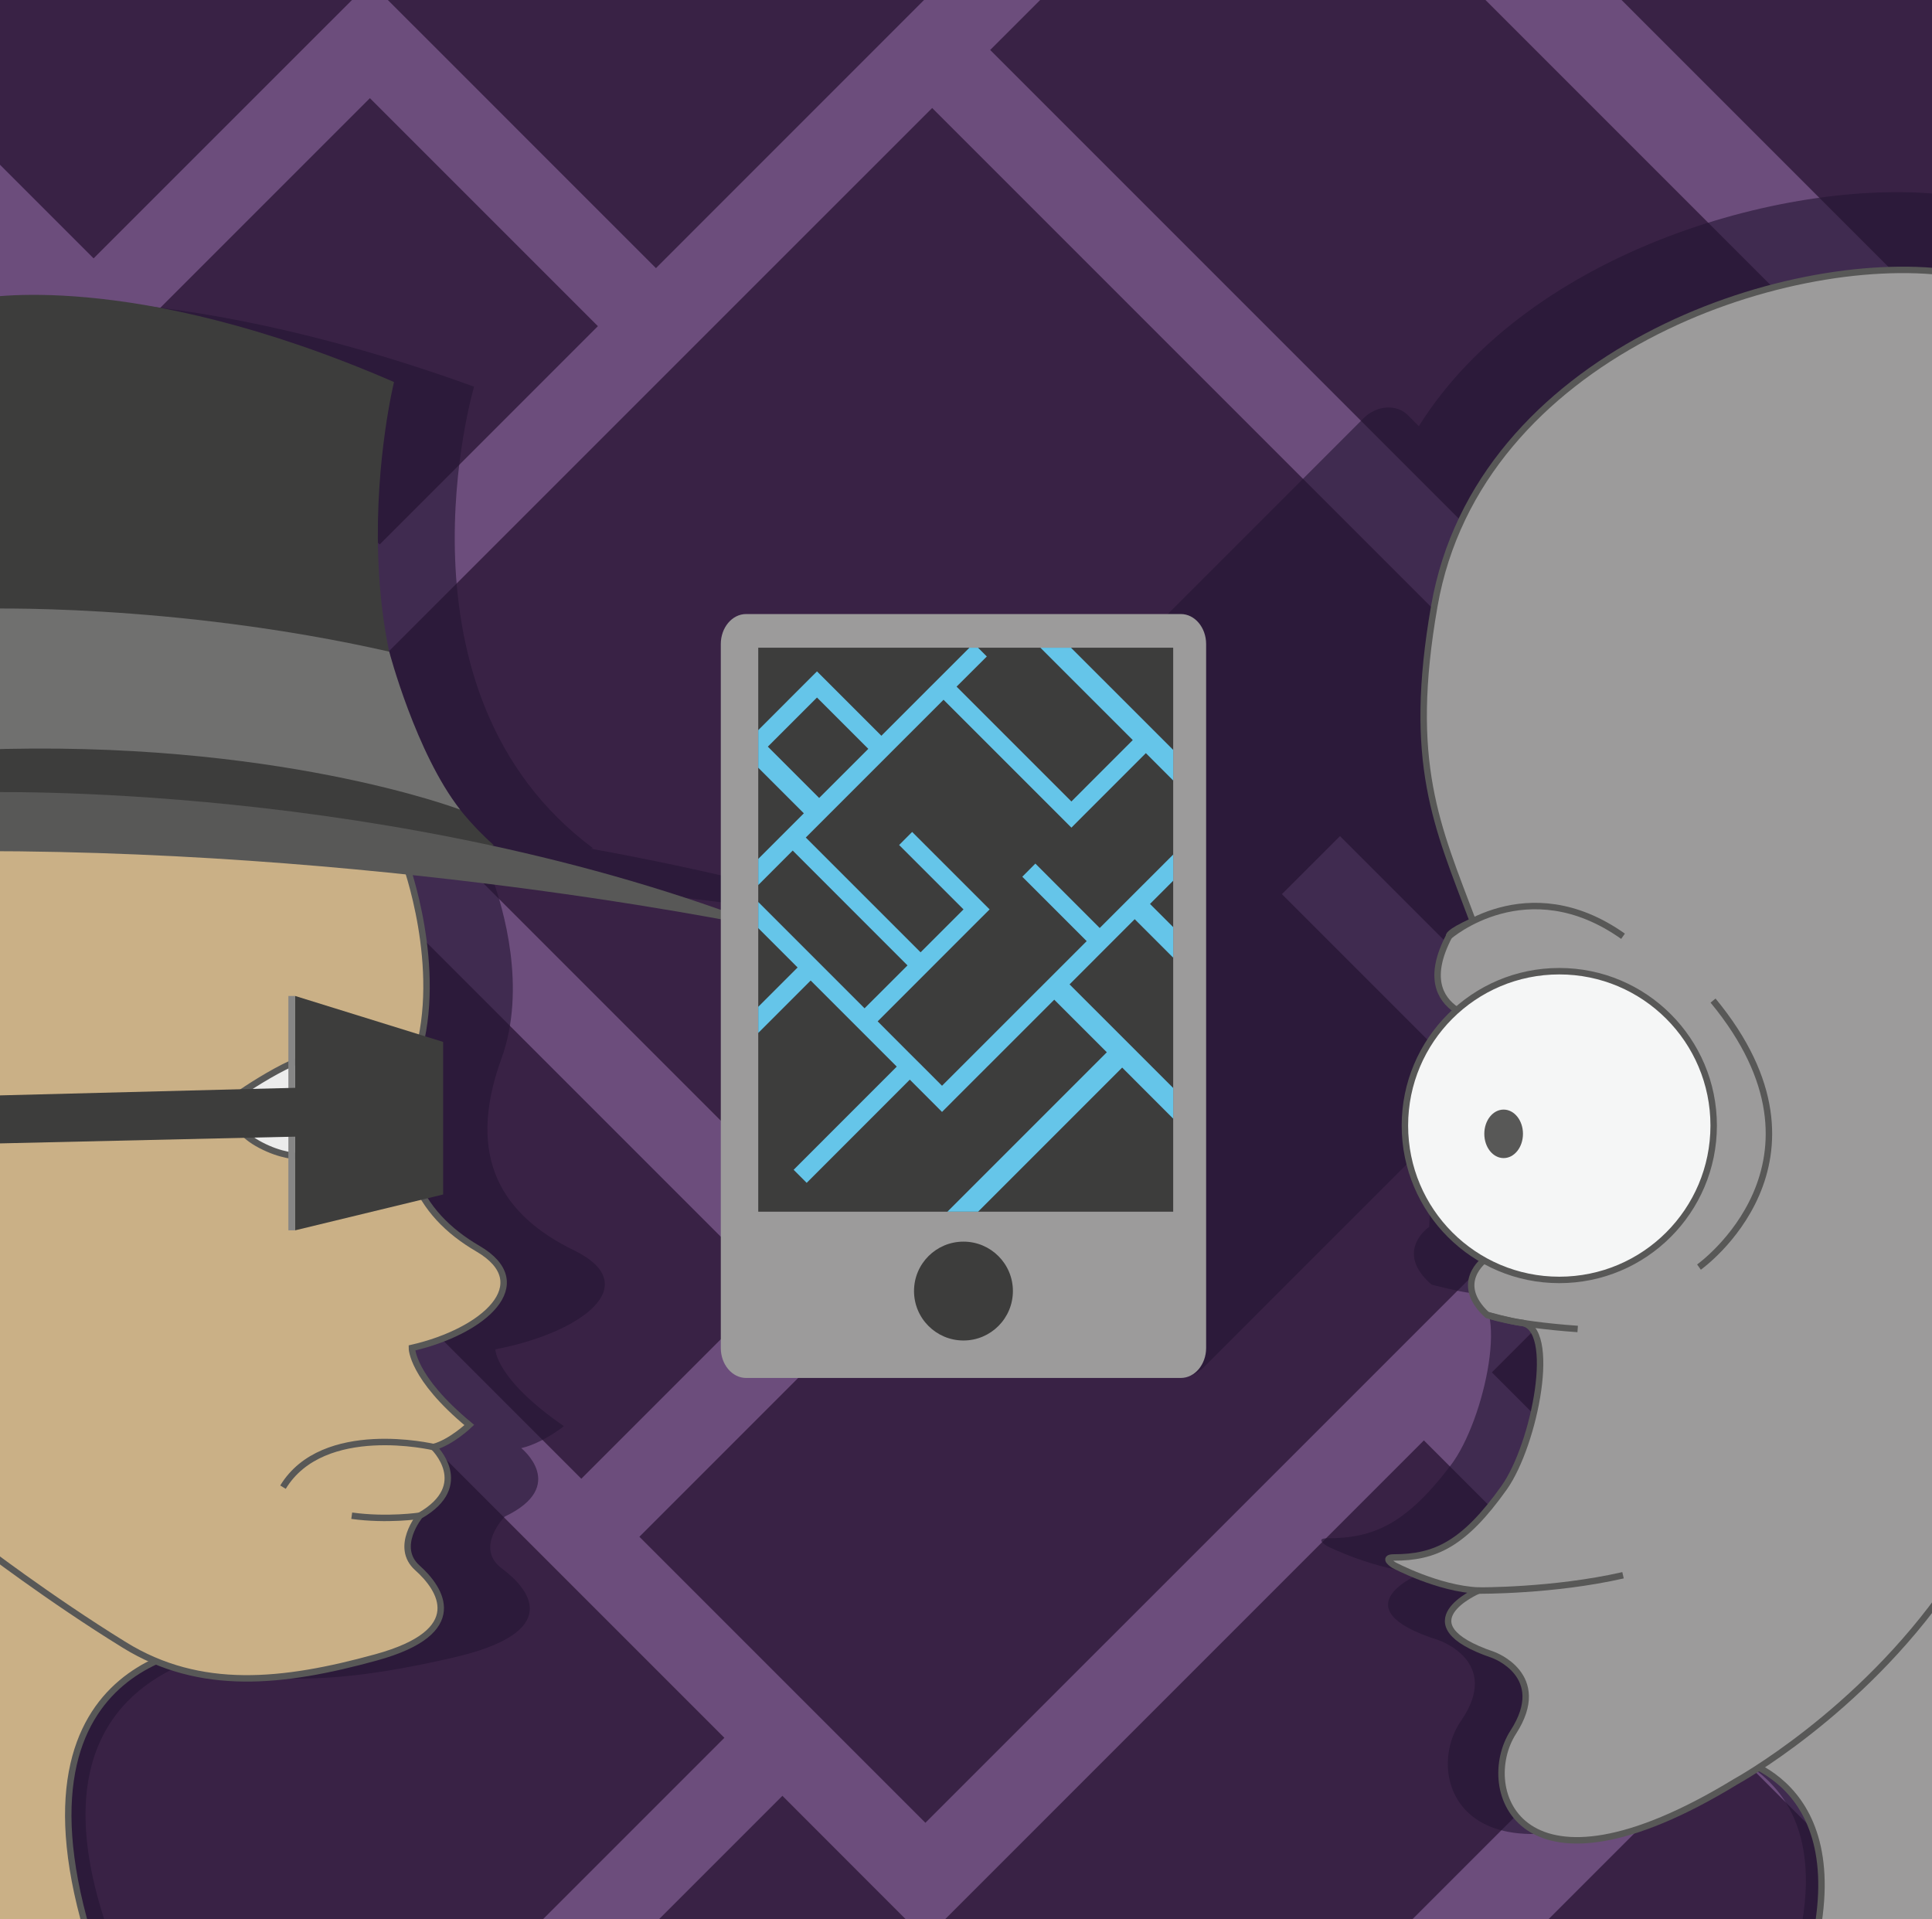 <svg version="1.1" id="Layer_1" xmlns="http://www.w3.org/2000/svg" xmlns:xlink="http://www.w3.org/1999/xlink" x="0px" y="0px"
	 width="100%" height="100%" viewBox="0 0 599.336 595.28" enable-background="new 0 0 599.336 595.28"
	 xml:space="preserve">
<g>
	<rect x="-6.574" y="-7.367" fill="#492A58" width="610.919" height="610.918"/>
	<g>
		<defs>
			<rect id="SVGID_1_" x="-4.08" y="-7.367" width="609.795" height="609.807"/>
		</defs>
		<clipPath id="SVGID_2_">
			<use xlink:href="#SVGID_1_"  overflow="visible"/>
		</clipPath>
		<path clip-path="url(#SVGID_2_)" fill="#9266A7" d="M775.714,559.04l21.1-21.101L573.701,314.806l58.015-58.021l-17.986-18.013
			l-109.321,109.31l-88.723-88.723l-18.019,18.002l88.745,88.739L287.073,565.417l-26.364-26.365l-17.997-17.996l0,0l-44.362-44.361
			l136.305-136.338l18.007-17.997l-17.997-17.975l-88.734-88.746l-18.007,18.002l88.733,88.739l-59.159,59.148L99.312,223.343
			l104.174-104.168l17.998-18.002l67.687-67.671l158.187,158.186l17.998,18.003l17.997-18.013l84.57-84.562l81.47,81.474
			l21.1-21.116L438.947-64.082l-21.101,21.111L549.926,89.108l-84.571,84.571L307.167,15.504l41.644-41.639l-18.019-18.013
			L289.16-2.509l-18.009,18.013l-67.666,67.671L132.76,12.444L114.752-5.554L96.745,12.444L29.036,80.142L-278.67-227.57
			l-21.122,21.105l396.451,396.45l-15.343,15.36l-17.998,17.998l-59.17,59.148l-88.723-88.723l-17.998,18.003l88.724,88.738
			l18.007,17.998l83.908,83.907L-54.038,544.53l18.007,17.997l142.105-142.114l118.64,118.639L82.599,681.169l17.998,17.997
			l142.116-142.117l26.364,26.387l17.998,17.996l18.007-17.996l136.627-136.637l72.48,72.502L286.923,746.565l21.101,21.1
			L535.299,540.4l130.066,130.068l21.112-21.101l-223.67-223.67l89.781-89.772L775.714,559.04z M47.033,98.155l67.719-67.708
			l70.726,70.726l-67.698,67.708L47.033,98.155z M124.071,402.415L124.071,402.415l-17.997-17.996L22.156,300.51l59.16-59.165
			l158.187,158.181l-59.17,59.17L124.071,402.415z"/>
	</g>
	<rect x="-4.08" y="-7.367" opacity="0.3" fill="#14111A" width="608.426" height="610.918"/>
	<path opacity="0.6" fill="#241433" d="M178.085,387.864c-22.127-10.785-33.791-28.547-22.524-59.534
		c7.94-21.85,0.481-46.806-2.878-56.046c80.517,7.137,134.786,16.928,134.786,16.928c-34.764-11.449-70.33-19.816-104.184-25.948
		l0.663-0.155c-64.841-48.336-36.893-143.159-36.893-143.159C49.387,84.544-6.574,94.207-6.574,94.207v152.58v7.565v1.166v9.448
		v195.83v18.563v123.999h41.719c-21.945-57.959,2.46-79.777,23.829-87.984c24.781,8.592,51.616,5.704,81.479-1.166
		c34.593-7.96,23.914-21.206,15.248-27.658c-8.645-6.441,0.899-16.125,0.899-16.125c19.838-9.469,5.093-21.229,5.093-21.229
		c6.613-1.509,13.226-6.805,13.226-6.805c-21.368-14.776-21.25-23.84-21.25-23.84C180.385,413.437,200.212,398.671,178.085,387.864z
		"/>
	<path opacity="0.6" fill="#241433" d="M604.218,467.278l0.234-406.729c-47.636-5.97-129.682,16.382-164.308,71.652l-3.413-3.419
		c-3.52-3.52-9.661-3.097-13.729,0.953L251.036,301.708c-4.034,4.046-4.462,10.198-0.942,13.718l109.631,109.62
		c3.509,3.52,9.672,3.092,13.717-0.952l71.176-71.187l-1.252,27.648c0,0-11.171,7.587,0.738,17.923c0,0,8.816,2.289,11.77,2.546
		c12.946,1.092,4.847,39.45-5.82,53.489c-14.039,18.468-24.118,22.651-38.274,22.651c-4.28,0,0,2.472,0,2.472
		s15.312,7.65,29.339,8.25c0,0-26.782,10.721,5.104,20.864c0,0,19.773,6.548,7.02,25.027c-12.754,18.478,1.916,59.009,77.199,16.081
		c0,0,3.039-1.552,7.992-4.558c12.24,6.045,28.045,21.036,19.229,57.757h46.79l1.263-137.214L604.218,467.278z"/>
	<path fill="#CAB086" stroke="#585857" stroke-width="2" stroke-miterlimit="10" d="M68.925,510.292c0,0-69.956,0.277-40.52,93.259
		H-6.574V460.494l58.015,15.964L68.925,510.292z"/>
	<path fill="#9C9B9B" stroke="#585857" stroke-width="2" stroke-miterlimit="10" d="M534.646,544.488
		c0,0,40.285,4.857,28.118,59.063h41.816l1.134-131.265L534.646,544.488z"/>
	<path fill="#9C9B9B" stroke="#585857" stroke-width="2" stroke-miterlimit="10" d="M604.581,84.614
		c-50.932-6.837-145.946,25.081-159.632,103.376c-8.527,48.776,0.856,68.223,11.952,97.744c-8.239,3.691-7.383,4.687-7.383,4.687
		c-13.119,25.091,14.252,26.803,14.252,26.803l-3.136,73.486c0,0-9.982,7.255,0.653,17.142c0,0,7.896,2.183,10.528,2.438
		c11.557,1.05,4.322,37.728-5.199,51.168c-12.541,17.665-21.551,21.655-34.208,21.655c-3.819,0,0,2.376,0,2.376
		s13.685,7.318,26.226,7.887c0,0-23.946,10.261,4.558,19.955c0,0,17.677,6.269,6.271,23.944
		c-11.406,17.679,1.712,56.432,68.982,15.387c0,0,38.305-20.929,65.922-60.838L604.581,84.614z"/>
	<path fill="#F5F6F6" stroke="#585857" stroke-width="2" stroke-miterlimit="10" d="M531.607,349.141
		c0,26.44-21.442,47.882-47.892,47.882c-26.45,0-47.894-21.441-47.894-47.882c0-26.439,21.443-47.882,47.894-47.882
		C510.165,301.259,531.607,322.701,531.607,349.141z"/>
	<path fill="#9C9B9B" stroke="#585857" stroke-width="2" stroke-miterlimit="10" d="M458.635,493.376c0,0,23.186,0.202,44.854-4.74"
		/>
	<path fill="#9C9B9B" stroke="#585857" stroke-width="2" stroke-miterlimit="10" d="M461.288,407.852c0,0,6.848,2.867,28.13,4.387"
		/>
	<path fill="#9C9B9B" stroke="#585857" stroke-width="2" stroke-miterlimit="10" d="M449.519,290.42c0,0,24.139-21.09,53.97,0"/>
	<path fill="none" stroke="#585857" stroke-width="2" stroke-miterlimit="10" d="M527.049,393.043c0,0,45.774-32.506,4.367-82.668"
		/>
	<path fill="#585857" d="M472.447,351.698c0-4.152-2.685-7.511-6.003-7.511c-3.315,0-5.99,3.358-5.99,7.511
		c0,4.173,2.675,7.533,5.99,7.533C469.763,359.231,472.447,355.871,472.447,351.698z"/>
	<path fill="#3D3D3C" d="M-6.574,92.671c0,0,46.919-9.694,128.805,25.83c0,0-23.432,95.154,30.923,143.646l-16.852,4.869
		c0,0-75.487-12.487-142.875-12.487V92.671z"/>
	<path fill="#CAB086" stroke="#585857" stroke-width="2" stroke-miterlimit="10" d="M125.741,267.619
		c0,0,11.963,32.485,3.617,59.961c-9.448,31.095,0.342,48.921,18.896,59.748c18.543,10.839,1.904,25.659-20.48,30.794
		c0,0-0.107,9.096,17.816,23.903c0,0-5.554,5.329-11.096,6.849c0,0,12.369,11.792-4.259,21.293c0,0-8.004,9.716-0.749,16.179
		c7.244,6.462,16.221,19.772-12.797,27.756c-28.997,7.981-54.591,10.656-78.045-3.81C15.19,495.847-6.574,479.134-6.574,479.134
		V253.367C-6.574,253.367,51.634,254.469,125.741,267.619z"/>
	<path fill="none" stroke="#585857" stroke-width="2" stroke-miterlimit="10" d="M134.494,448.874c0,0-34.229-8.089-46.705,12.435"
		/>
	<path fill="none" stroke="#585857" stroke-width="2" stroke-miterlimit="10" d="M130.235,470.167c0,0-10.015,1.52-21.122,0"/>
	<path fill="#ECECEC" stroke="#585857" stroke-width="2" stroke-miterlimit="10" d="M72.712,340.356
		c0,0,24.877-17.569,28.227-11.491s0,28.482,0,28.482s-7.939,4.174-19.998-2.097C68.892,349.002,72.712,340.356,72.712,340.356z"/>
	<polygon fill="#3D3D3C" points="91.566,308.942 91.566,381.637 137.468,370.52 137.468,323.194 	"/>
	<rect x="89.458" y="308.942" fill="#868686" width="2.108" height="72.694"/>
	<path fill="#585857" d="M-6.574,245.77c0,0,128.805-3.804,246.525,42.564c0,0-112.605-24.326-246.525-24.326V245.77z"/>
	<path fill="#70706F" d="M142.743,251.146c0,0-57.566-22.015-149.317-18.591v-43.714c0,0,59.641-2.022,127.317,13.294
		C120.744,202.136,128.993,233.535,142.743,251.146z"/>
	<polygon fill="#3D3D3C" points="100.938,337.188 -6.574,339.95 -6.574,354.823 100.938,352.361 	"/>
	<g>
		<path fill="#9C9B9B" d="M374.159,418.122c0,5.137-3.52,9.311-7.843,9.311H231.455c-4.322,0-7.854-4.174-7.854-9.311v-218.33
			c0-5.147,3.532-9.32,7.854-9.32h134.861c4.324,0,7.843,4.173,7.843,9.32V418.122z"/>
		<rect x="235.222" y="200.916" fill="#3D3D3C" width="128.72" height="174.943"/>
		<path fill="#3D3D3C" d="M314.218,400.469c0-8.464-6.869-15.322-15.332-15.322c-8.475,0-15.344,6.858-15.344,15.322
			c0,8.474,6.87,15.344,15.344,15.344C307.35,415.813,314.218,408.942,314.218,400.469z"/>
		<g>
			<defs>
				<rect id="SVGID_3_" x="235.222" y="200.916" width="128.72" height="174.943"/>
			</defs>
			<clipPath id="SVGID_4_">
				<use xlink:href="#SVGID_3_"  overflow="visible"/>
			</clipPath>
			<path clip-path="url(#SVGID_4_)" fill="#65C5E9" d="M402.225,335.349l4.762-4.729l-50.236-50.225l13.064-13.081l-4.055-4.055
				l-24.609,24.604l-19.966-19.982l-4.055,4.077l19.977,19.972l-44.875,44.865l-5.928-5.939l-4.066-4.044l0,0l-9.972-9.993
				l30.676-30.688l4.056-4.044l-4.056-4.055l-19.977-19.971l-4.044,4.055l19.976,19.971l-13.32,13.312l-35.61-35.604l23.454-23.454
				l4.045-4.05l15.237-15.231l35.609,35.608l4.055,4.061l4.055-4.066l19.046-19.046l18.328,18.355l4.751-4.761l-52.13-52.12
				l-4.74,4.751l29.725,29.724l-19.036,19.046l-35.619-35.62l9.384-9.357l-4.055-4.056l-9.373,9.368l-4.055,4.044l-15.227,15.236
				l-15.921-15.921l-4.055-4.05l-4.056,4.05l-15.236,15.248l-69.281-69.271l-4.762,4.75l89.259,89.253l-3.457,3.456l-4.055,4.05
				l-13.311,13.322l-19.987-19.977l-4.044,4.061l19.966,19.965l4.065,4.045l18.885,18.896l-31.993,31.971l4.055,4.077l31.993-32.004
				l26.707,26.707L246.2,362.857l4.044,4.057l31.993-32.014l5.938,5.947l4.056,4.066l4.055-4.066l30.762-30.751l16.306,16.308
				l-51.166,51.166l4.771,4.75l51.156-51.165l29.275,29.296l4.75-4.772l-50.343-50.332L352,285.124L402.225,335.349z
				 M238.196,231.604l15.248-15.237l15.921,15.921l-15.248,15.236L238.196,231.604z M255.541,300.104L255.541,300.104l-4.055-4.055
				L232.6,277.163l13.311-13.326l35.609,35.624l-13.322,13.311L255.541,300.104z"/>
		</g>
	</g>
</g>
</svg>